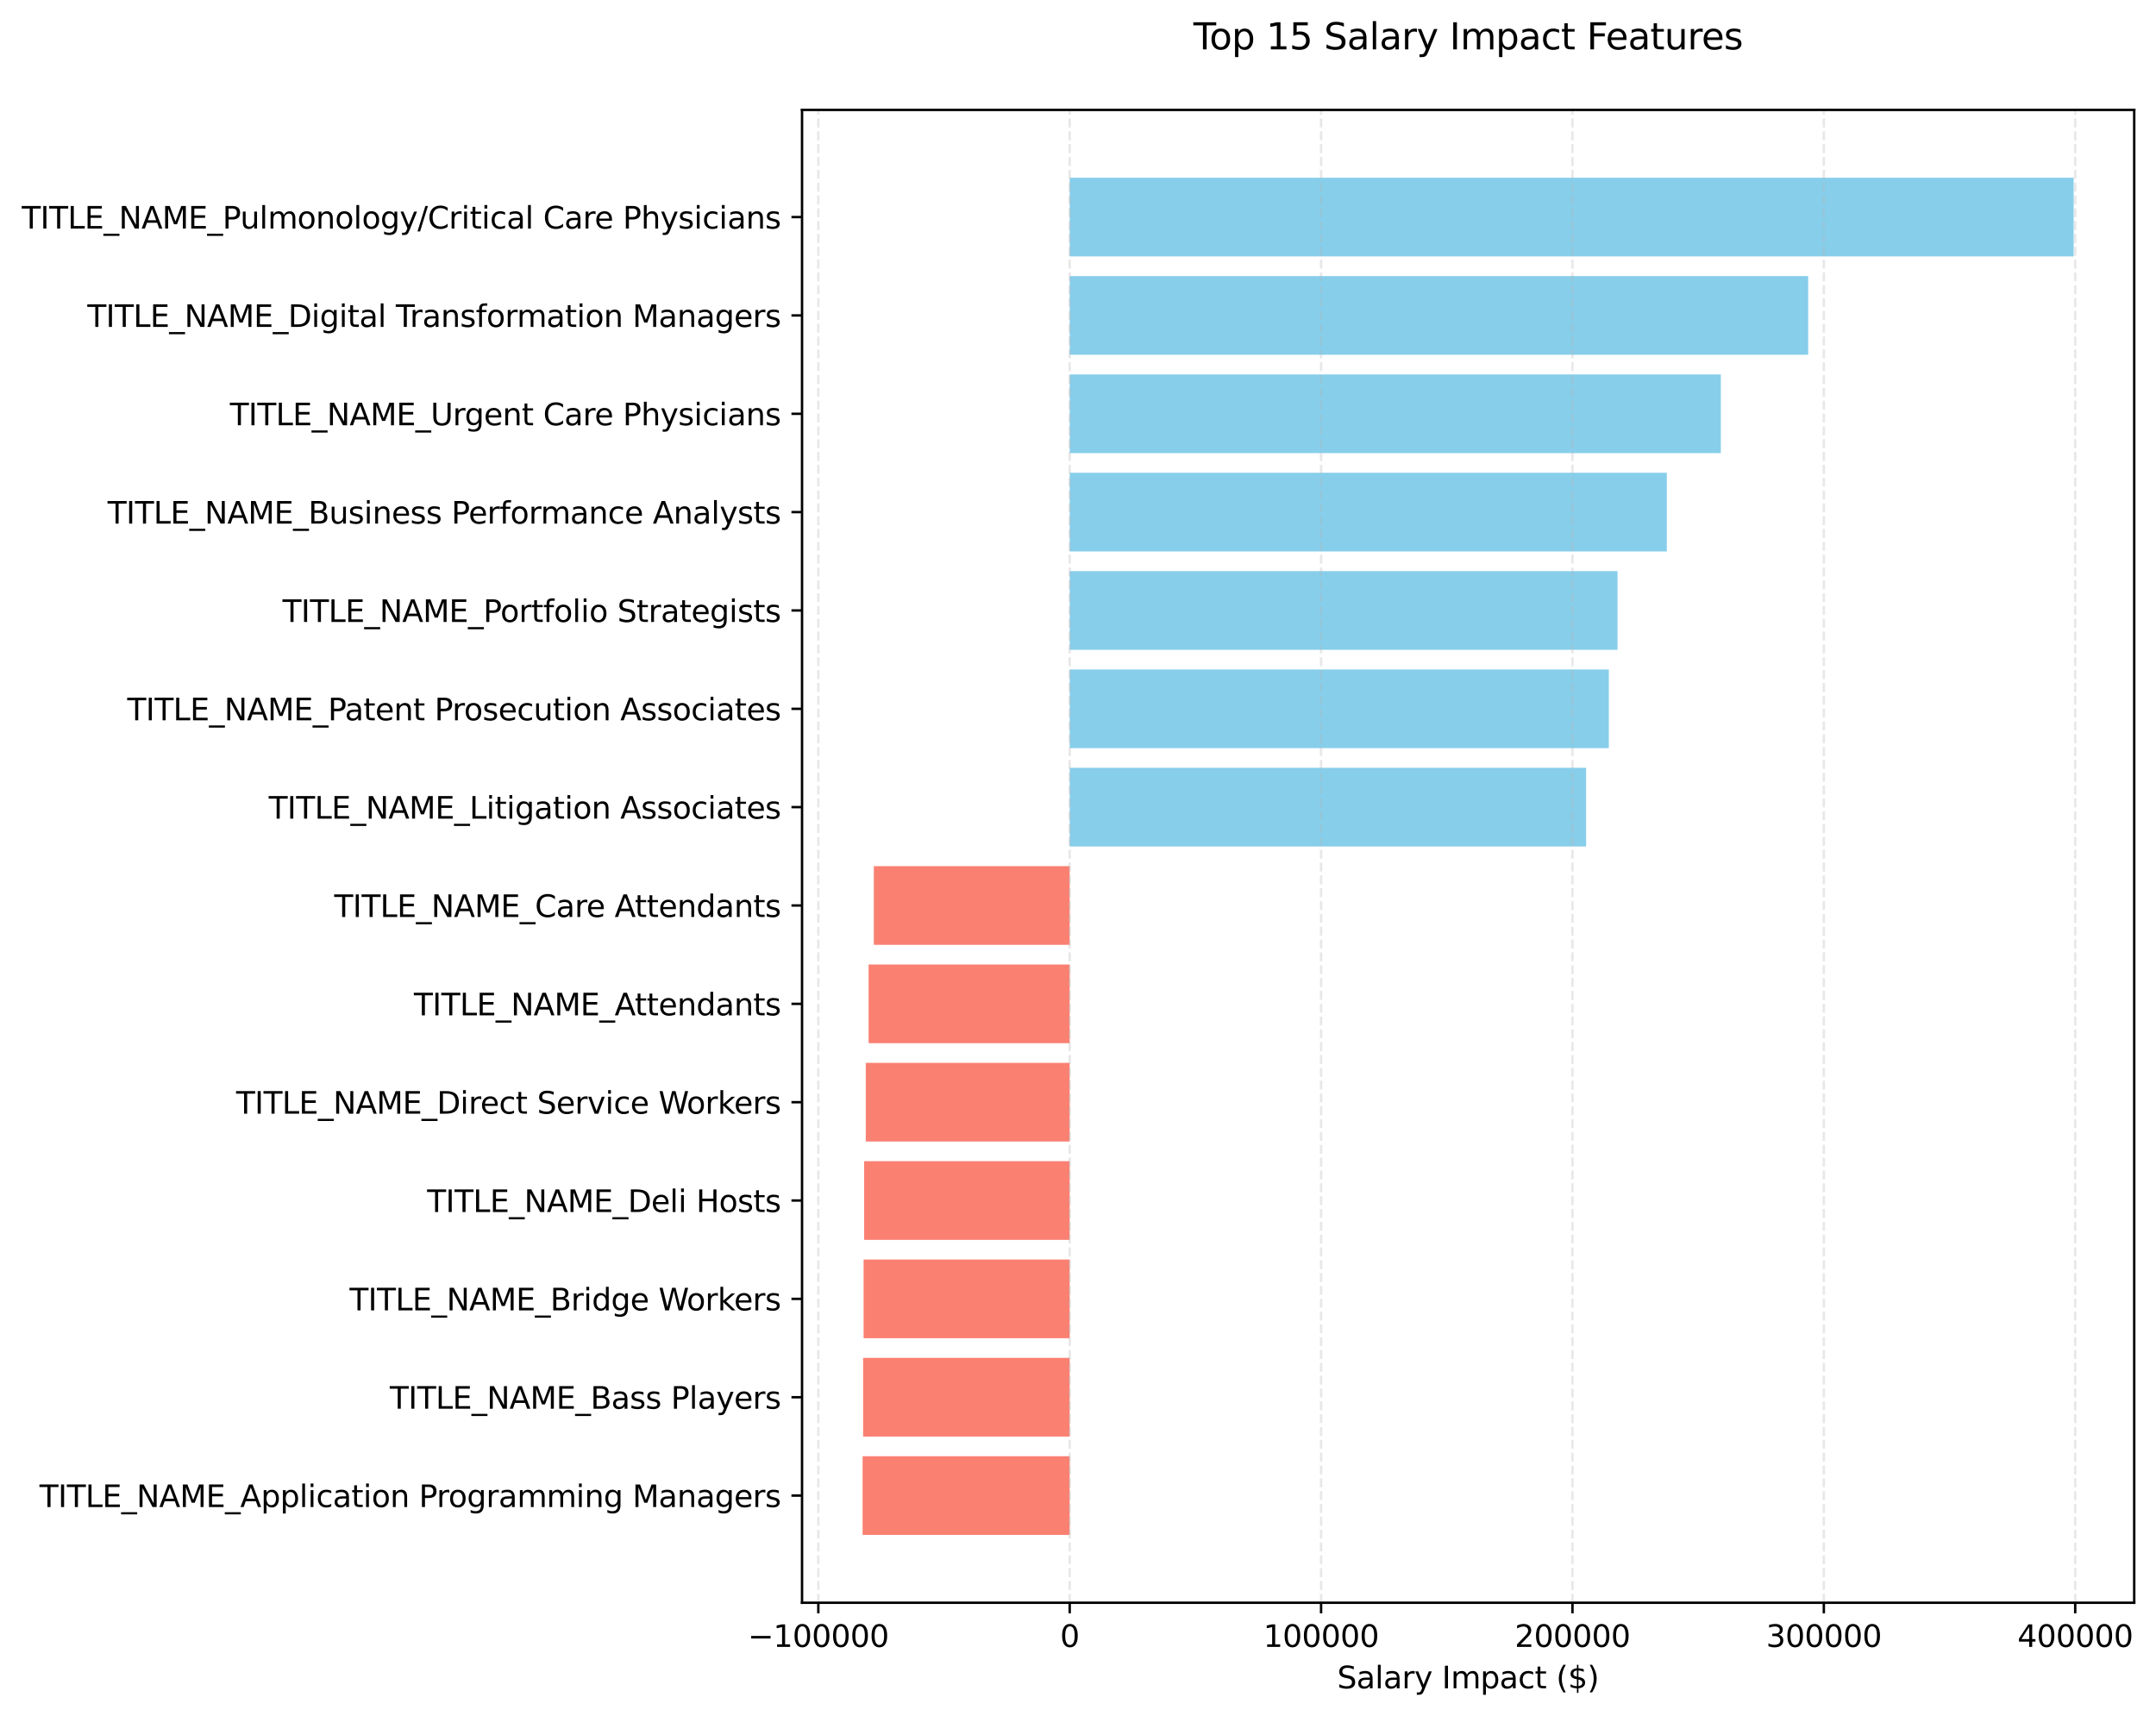 <?xml version="1.0" encoding="utf-8" standalone="no"?>
<!DOCTYPE svg PUBLIC "-//W3C//DTD SVG 1.1//EN"
  "http://www.w3.org/Graphics/SVG/1.1/DTD/svg11.dtd">
<svg xmlns:xlink="http://www.w3.org/1999/xlink" width="712.494pt" height="567.274pt" viewBox="0 0 712.494 567.274" xmlns="http://www.w3.org/2000/svg" version="1.1">
 <defs>
  <style type="text/css">*{stroke-linejoin: round; stroke-linecap: butt}</style>
 </defs>
 <g id="figure_1">
  <g id="patch_1">
   <path d="M 0 567.274 
L 712.494 567.274 
L 712.494 0 
L 0 0 
z
" style="fill: #ffffff"/>
  </g>
  <g id="axes_1">
   <g id="patch_2">
    <path d="M 265.05 529.718 
L 705.294 529.718 
L 705.294 36.318 
L 265.05 36.318 
z
" style="fill: #ffffff"/>
   </g>
   <g id="patch_3">
    <path d="M 353.505 507.291 
L 285.061 507.291 
L 285.061 481.288 
L 353.505 481.288 
z
" clip-path="url(#p9bf3844d6d)" style="fill: #fa8072"/>
   </g>
   <g id="patch_4">
    <path d="M 353.505 474.788 
L 285.237 474.788 
L 285.237 448.785 
L 353.505 448.785 
z
" clip-path="url(#p9bf3844d6d)" style="fill: #fa8072"/>
   </g>
   <g id="patch_5">
    <path d="M 353.505 442.284 
L 285.396 442.284 
L 285.396 416.282 
L 353.505 416.282 
z
" clip-path="url(#p9bf3844d6d)" style="fill: #fa8072"/>
   </g>
   <g id="patch_6">
    <path d="M 353.505 409.781 
L 285.577 409.781 
L 285.577 383.778 
L 353.505 383.778 
z
" clip-path="url(#p9bf3844d6d)" style="fill: #fa8072"/>
   </g>
   <g id="patch_7">
    <path d="M 353.505 377.278 
L 286.111 377.278 
L 286.111 351.275 
L 353.505 351.275 
z
" clip-path="url(#p9bf3844d6d)" style="fill: #fa8072"/>
   </g>
   <g id="patch_8">
    <path d="M 353.505 344.774 
L 287.049 344.774 
L 287.049 318.772 
L 353.505 318.772 
z
" clip-path="url(#p9bf3844d6d)" style="fill: #fa8072"/>
   </g>
   <g id="patch_9">
    <path d="M 353.505 312.271 
L 288.777 312.271 
L 288.777 286.268 
L 353.505 286.268 
z
" clip-path="url(#p9bf3844d6d)" style="fill: #fa8072"/>
   </g>
   <g id="patch_10">
    <path d="M 353.505 279.768 
L 524.161 279.768 
L 524.161 253.765 
L 353.505 253.765 
z
" clip-path="url(#p9bf3844d6d)" style="fill: #87ceeb"/>
   </g>
   <g id="patch_11">
    <path d="M 353.505 247.265 
L 531.665 247.265 
L 531.665 221.262 
L 353.505 221.262 
z
" clip-path="url(#p9bf3844d6d)" style="fill: #87ceeb"/>
   </g>
   <g id="patch_12">
    <path d="M 353.505 214.761 
L 534.545 214.761 
L 534.545 188.759 
L 353.505 188.759 
z
" clip-path="url(#p9bf3844d6d)" style="fill: #87ceeb"/>
   </g>
   <g id="patch_13">
    <path d="M 353.505 182.258 
L 550.839 182.258 
L 550.839 156.255 
L 353.505 156.255 
z
" clip-path="url(#p9bf3844d6d)" style="fill: #87ceeb"/>
   </g>
   <g id="patch_14">
    <path d="M 353.505 149.755 
L 568.68 149.755 
L 568.68 123.752 
L 353.505 123.752 
z
" clip-path="url(#p9bf3844d6d)" style="fill: #87ceeb"/>
   </g>
   <g id="patch_15">
    <path d="M 353.505 117.251 
L 597.553 117.251 
L 597.553 91.249 
L 353.505 91.249 
z
" clip-path="url(#p9bf3844d6d)" style="fill: #87ceeb"/>
   </g>
   <g id="patch_16">
    <path d="M 353.505 84.748 
L 685.283 84.748 
L 685.283 58.745 
L 353.505 58.745 
z
" clip-path="url(#p9bf3844d6d)" style="fill: #87ceeb"/>
   </g>
   <g id="matplotlib.axis_1">
    <g id="xtick_1">
     <g id="line2d_1">
      <path d="M 270.433 529.718 
L 270.433 36.318 
" clip-path="url(#p9bf3844d6d)" style="fill: none; stroke-dasharray: 2.96,1.28; stroke-dashoffset: 0; stroke: #b0b0b0; stroke-opacity: 0.3; stroke-width: 0.8"/>
     </g>
     <g id="line2d_2">
      <defs>
       <path id="m94add27ec6" d="M 0 0 
L 0 3.5 
" style="stroke: #000000; stroke-width: 0.8"/>
      </defs>
      <g>
       <use xlink:href="#m94add27ec6" x="270.433" y="529.718" style="stroke: #000000; stroke-width: 0.8"/>
      </g>
     </g>
     <g id="text_1">
      <!-- −100000 -->
      <g transform="translate(247.156 544.317)scale(0.1 -0.1)">
       <defs>
        <path id="DejaVuSans-2212" d="M 678 2272 
L 4684 2272 
L 4684 1741 
L 678 1741 
L 678 2272 
z
" transform="scale(0.016)"/>
        <path id="DejaVuSans-31" d="M 794 531 
L 1825 531 
L 1825 4091 
L 703 3866 
L 703 4441 
L 1819 4666 
L 2450 4666 
L 2450 531 
L 3481 531 
L 3481 0 
L 794 0 
L 794 531 
z
" transform="scale(0.016)"/>
        <path id="DejaVuSans-30" d="M 2034 4250 
Q 1547 4250 1301 3770 
Q 1056 3291 1056 2328 
Q 1056 1369 1301 889 
Q 1547 409 2034 409 
Q 2525 409 2770 889 
Q 3016 1369 3016 2328 
Q 3016 3291 2770 3770 
Q 2525 4250 2034 4250 
z
M 2034 4750 
Q 2819 4750 3233 4129 
Q 3647 3509 3647 2328 
Q 3647 1150 3233 529 
Q 2819 -91 2034 -91 
Q 1250 -91 836 529 
Q 422 1150 422 2328 
Q 422 3509 836 4129 
Q 1250 4750 2034 4750 
z
" transform="scale(0.016)"/>
       </defs>
       <use xlink:href="#DejaVuSans-2212"/>
       <use xlink:href="#DejaVuSans-31" x="83.789"/>
       <use xlink:href="#DejaVuSans-30" x="147.412"/>
       <use xlink:href="#DejaVuSans-30" x="211.035"/>
       <use xlink:href="#DejaVuSans-30" x="274.658"/>
       <use xlink:href="#DejaVuSans-30" x="338.281"/>
       <use xlink:href="#DejaVuSans-30" x="401.904"/>
      </g>
     </g>
    </g>
    <g id="xtick_2">
     <g id="line2d_3">
      <path d="M 353.505 529.718 
L 353.505 36.318 
" clip-path="url(#p9bf3844d6d)" style="fill: none; stroke-dasharray: 2.96,1.28; stroke-dashoffset: 0; stroke: #b0b0b0; stroke-opacity: 0.3; stroke-width: 0.8"/>
     </g>
     <g id="line2d_4">
      <g>
       <use xlink:href="#m94add27ec6" x="353.505" y="529.718" style="stroke: #000000; stroke-width: 0.8"/>
      </g>
     </g>
     <g id="text_2">
      <!-- 0 -->
      <g transform="translate(350.324 544.317)scale(0.1 -0.1)">
       <use xlink:href="#DejaVuSans-30"/>
      </g>
     </g>
    </g>
    <g id="xtick_3">
     <g id="line2d_5">
      <path d="M 436.578 529.718 
L 436.578 36.318 
" clip-path="url(#p9bf3844d6d)" style="fill: none; stroke-dasharray: 2.96,1.28; stroke-dashoffset: 0; stroke: #b0b0b0; stroke-opacity: 0.3; stroke-width: 0.8"/>
     </g>
     <g id="line2d_6">
      <g>
       <use xlink:href="#m94add27ec6" x="436.578" y="529.718" style="stroke: #000000; stroke-width: 0.8"/>
      </g>
     </g>
     <g id="text_3">
      <!-- 100000 -->
      <g transform="translate(417.49 544.317)scale(0.1 -0.1)">
       <use xlink:href="#DejaVuSans-31"/>
       <use xlink:href="#DejaVuSans-30" x="63.623"/>
       <use xlink:href="#DejaVuSans-30" x="127.246"/>
       <use xlink:href="#DejaVuSans-30" x="190.869"/>
       <use xlink:href="#DejaVuSans-30" x="254.492"/>
       <use xlink:href="#DejaVuSans-30" x="318.115"/>
      </g>
     </g>
    </g>
    <g id="xtick_4">
     <g id="line2d_7">
      <path d="M 519.65 529.718 
L 519.65 36.318 
" clip-path="url(#p9bf3844d6d)" style="fill: none; stroke-dasharray: 2.96,1.28; stroke-dashoffset: 0; stroke: #b0b0b0; stroke-opacity: 0.3; stroke-width: 0.8"/>
     </g>
     <g id="line2d_8">
      <g>
       <use xlink:href="#m94add27ec6" x="519.65" y="529.718" style="stroke: #000000; stroke-width: 0.8"/>
      </g>
     </g>
     <g id="text_4">
      <!-- 200000 -->
      <g transform="translate(500.563 544.317)scale(0.1 -0.1)">
       <defs>
        <path id="DejaVuSans-32" d="M 1228 531 
L 3431 531 
L 3431 0 
L 469 0 
L 469 531 
Q 828 903 1448 1529 
Q 2069 2156 2228 2338 
Q 2531 2678 2651 2914 
Q 2772 3150 2772 3378 
Q 2772 3750 2511 3984 
Q 2250 4219 1831 4219 
Q 1534 4219 1204 4116 
Q 875 4013 500 3803 
L 500 4441 
Q 881 4594 1212 4672 
Q 1544 4750 1819 4750 
Q 2544 4750 2975 4387 
Q 3406 4025 3406 3419 
Q 3406 3131 3298 2873 
Q 3191 2616 2906 2266 
Q 2828 2175 2409 1742 
Q 1991 1309 1228 531 
z
" transform="scale(0.016)"/>
       </defs>
       <use xlink:href="#DejaVuSans-32"/>
       <use xlink:href="#DejaVuSans-30" x="63.623"/>
       <use xlink:href="#DejaVuSans-30" x="127.246"/>
       <use xlink:href="#DejaVuSans-30" x="190.869"/>
       <use xlink:href="#DejaVuSans-30" x="254.492"/>
       <use xlink:href="#DejaVuSans-30" x="318.115"/>
      </g>
     </g>
    </g>
    <g id="xtick_5">
     <g id="line2d_9">
      <path d="M 602.722 529.718 
L 602.722 36.318 
" clip-path="url(#p9bf3844d6d)" style="fill: none; stroke-dasharray: 2.96,1.28; stroke-dashoffset: 0; stroke: #b0b0b0; stroke-opacity: 0.3; stroke-width: 0.8"/>
     </g>
     <g id="line2d_10">
      <g>
       <use xlink:href="#m94add27ec6" x="602.722" y="529.718" style="stroke: #000000; stroke-width: 0.8"/>
      </g>
     </g>
     <g id="text_5">
      <!-- 300000 -->
      <g transform="translate(583.635 544.317)scale(0.1 -0.1)">
       <defs>
        <path id="DejaVuSans-33" d="M 2597 2516 
Q 3050 2419 3304 2112 
Q 3559 1806 3559 1356 
Q 3559 666 3084 287 
Q 2609 -91 1734 -91 
Q 1441 -91 1130 -33 
Q 819 25 488 141 
L 488 750 
Q 750 597 1062 519 
Q 1375 441 1716 441 
Q 2309 441 2620 675 
Q 2931 909 2931 1356 
Q 2931 1769 2642 2001 
Q 2353 2234 1838 2234 
L 1294 2234 
L 1294 2753 
L 1863 2753 
Q 2328 2753 2575 2939 
Q 2822 3125 2822 3475 
Q 2822 3834 2567 4026 
Q 2313 4219 1838 4219 
Q 1578 4219 1281 4162 
Q 984 4106 628 3988 
L 628 4550 
Q 988 4650 1302 4700 
Q 1616 4750 1894 4750 
Q 2613 4750 3031 4423 
Q 3450 4097 3450 3541 
Q 3450 3153 3228 2886 
Q 3006 2619 2597 2516 
z
" transform="scale(0.016)"/>
       </defs>
       <use xlink:href="#DejaVuSans-33"/>
       <use xlink:href="#DejaVuSans-30" x="63.623"/>
       <use xlink:href="#DejaVuSans-30" x="127.246"/>
       <use xlink:href="#DejaVuSans-30" x="190.869"/>
       <use xlink:href="#DejaVuSans-30" x="254.492"/>
       <use xlink:href="#DejaVuSans-30" x="318.115"/>
      </g>
     </g>
    </g>
    <g id="xtick_6">
     <g id="line2d_11">
      <path d="M 685.795 529.718 
L 685.795 36.318 
" clip-path="url(#p9bf3844d6d)" style="fill: none; stroke-dasharray: 2.96,1.28; stroke-dashoffset: 0; stroke: #b0b0b0; stroke-opacity: 0.3; stroke-width: 0.8"/>
     </g>
     <g id="line2d_12">
      <g>
       <use xlink:href="#m94add27ec6" x="685.795" y="529.718" style="stroke: #000000; stroke-width: 0.8"/>
      </g>
     </g>
     <g id="text_6">
      <!-- 400000 -->
      <g transform="translate(666.707 544.317)scale(0.1 -0.1)">
       <defs>
        <path id="DejaVuSans-34" d="M 2419 4116 
L 825 1625 
L 2419 1625 
L 2419 4116 
z
M 2253 4666 
L 3047 4666 
L 3047 1625 
L 3713 1625 
L 3713 1100 
L 3047 1100 
L 3047 0 
L 2419 0 
L 2419 1100 
L 313 1100 
L 313 1709 
L 2253 4666 
z
" transform="scale(0.016)"/>
       </defs>
       <use xlink:href="#DejaVuSans-34"/>
       <use xlink:href="#DejaVuSans-30" x="63.623"/>
       <use xlink:href="#DejaVuSans-30" x="127.246"/>
       <use xlink:href="#DejaVuSans-30" x="190.869"/>
       <use xlink:href="#DejaVuSans-30" x="254.492"/>
       <use xlink:href="#DejaVuSans-30" x="318.115"/>
      </g>
     </g>
    </g>
    <g id="text_7">
     <!-- Salary Impact ($) -->
     <g transform="translate(441.912 557.995)scale(0.1 -0.1)">
      <defs>
       <path id="DejaVuSans-53" d="M 3425 4513 
L 3425 3897 
Q 3066 4069 2747 4153 
Q 2428 4238 2131 4238 
Q 1616 4238 1336 4038 
Q 1056 3838 1056 3469 
Q 1056 3159 1242 3001 
Q 1428 2844 1947 2747 
L 2328 2669 
Q 3034 2534 3370 2195 
Q 3706 1856 3706 1288 
Q 3706 609 3251 259 
Q 2797 -91 1919 -91 
Q 1588 -91 1214 -16 
Q 841 59 441 206 
L 441 856 
Q 825 641 1194 531 
Q 1563 422 1919 422 
Q 2459 422 2753 634 
Q 3047 847 3047 1241 
Q 3047 1584 2836 1778 
Q 2625 1972 2144 2069 
L 1759 2144 
Q 1053 2284 737 2584 
Q 422 2884 422 3419 
Q 422 4038 858 4394 
Q 1294 4750 2059 4750 
Q 2388 4750 2728 4690 
Q 3069 4631 3425 4513 
z
" transform="scale(0.016)"/>
       <path id="DejaVuSans-61" d="M 2194 1759 
Q 1497 1759 1228 1600 
Q 959 1441 959 1056 
Q 959 750 1161 570 
Q 1363 391 1709 391 
Q 2188 391 2477 730 
Q 2766 1069 2766 1631 
L 2766 1759 
L 2194 1759 
z
M 3341 1997 
L 3341 0 
L 2766 0 
L 2766 531 
Q 2569 213 2275 61 
Q 1981 -91 1556 -91 
Q 1019 -91 701 211 
Q 384 513 384 1019 
Q 384 1609 779 1909 
Q 1175 2209 1959 2209 
L 2766 2209 
L 2766 2266 
Q 2766 2663 2505 2880 
Q 2244 3097 1772 3097 
Q 1472 3097 1187 3025 
Q 903 2953 641 2809 
L 641 3341 
Q 956 3463 1253 3523 
Q 1550 3584 1831 3584 
Q 2591 3584 2966 3190 
Q 3341 2797 3341 1997 
z
" transform="scale(0.016)"/>
       <path id="DejaVuSans-6c" d="M 603 4863 
L 1178 4863 
L 1178 0 
L 603 0 
L 603 4863 
z
" transform="scale(0.016)"/>
       <path id="DejaVuSans-72" d="M 2631 2963 
Q 2534 3019 2420 3045 
Q 2306 3072 2169 3072 
Q 1681 3072 1420 2755 
Q 1159 2438 1159 1844 
L 1159 0 
L 581 0 
L 581 3500 
L 1159 3500 
L 1159 2956 
Q 1341 3275 1631 3429 
Q 1922 3584 2338 3584 
Q 2397 3584 2469 3576 
Q 2541 3569 2628 3553 
L 2631 2963 
z
" transform="scale(0.016)"/>
       <path id="DejaVuSans-79" d="M 2059 -325 
Q 1816 -950 1584 -1140 
Q 1353 -1331 966 -1331 
L 506 -1331 
L 506 -850 
L 844 -850 
Q 1081 -850 1212 -737 
Q 1344 -625 1503 -206 
L 1606 56 
L 191 3500 
L 800 3500 
L 1894 763 
L 2988 3500 
L 3597 3500 
L 2059 -325 
z
" transform="scale(0.016)"/>
       <path id="DejaVuSans-20" transform="scale(0.016)"/>
       <path id="DejaVuSans-49" d="M 628 4666 
L 1259 4666 
L 1259 0 
L 628 0 
L 628 4666 
z
" transform="scale(0.016)"/>
       <path id="DejaVuSans-6d" d="M 3328 2828 
Q 3544 3216 3844 3400 
Q 4144 3584 4550 3584 
Q 5097 3584 5394 3201 
Q 5691 2819 5691 2113 
L 5691 0 
L 5113 0 
L 5113 2094 
Q 5113 2597 4934 2840 
Q 4756 3084 4391 3084 
Q 3944 3084 3684 2787 
Q 3425 2491 3425 1978 
L 3425 0 
L 2847 0 
L 2847 2094 
Q 2847 2600 2669 2842 
Q 2491 3084 2119 3084 
Q 1678 3084 1418 2786 
Q 1159 2488 1159 1978 
L 1159 0 
L 581 0 
L 581 3500 
L 1159 3500 
L 1159 2956 
Q 1356 3278 1631 3431 
Q 1906 3584 2284 3584 
Q 2666 3584 2933 3390 
Q 3200 3197 3328 2828 
z
" transform="scale(0.016)"/>
       <path id="DejaVuSans-70" d="M 1159 525 
L 1159 -1331 
L 581 -1331 
L 581 3500 
L 1159 3500 
L 1159 2969 
Q 1341 3281 1617 3432 
Q 1894 3584 2278 3584 
Q 2916 3584 3314 3078 
Q 3713 2572 3713 1747 
Q 3713 922 3314 415 
Q 2916 -91 2278 -91 
Q 1894 -91 1617 61 
Q 1341 213 1159 525 
z
M 3116 1747 
Q 3116 2381 2855 2742 
Q 2594 3103 2138 3103 
Q 1681 3103 1420 2742 
Q 1159 2381 1159 1747 
Q 1159 1113 1420 752 
Q 1681 391 2138 391 
Q 2594 391 2855 752 
Q 3116 1113 3116 1747 
z
" transform="scale(0.016)"/>
       <path id="DejaVuSans-63" d="M 3122 3366 
L 3122 2828 
Q 2878 2963 2633 3030 
Q 2388 3097 2138 3097 
Q 1578 3097 1268 2742 
Q 959 2388 959 1747 
Q 959 1106 1268 751 
Q 1578 397 2138 397 
Q 2388 397 2633 464 
Q 2878 531 3122 666 
L 3122 134 
Q 2881 22 2623 -34 
Q 2366 -91 2075 -91 
Q 1284 -91 818 406 
Q 353 903 353 1747 
Q 353 2603 823 3093 
Q 1294 3584 2113 3584 
Q 2378 3584 2631 3529 
Q 2884 3475 3122 3366 
z
" transform="scale(0.016)"/>
       <path id="DejaVuSans-74" d="M 1172 4494 
L 1172 3500 
L 2356 3500 
L 2356 3053 
L 1172 3053 
L 1172 1153 
Q 1172 725 1289 603 
Q 1406 481 1766 481 
L 2356 481 
L 2356 0 
L 1766 0 
Q 1100 0 847 248 
Q 594 497 594 1153 
L 594 3053 
L 172 3053 
L 172 3500 
L 594 3500 
L 594 4494 
L 1172 4494 
z
" transform="scale(0.016)"/>
       <path id="DejaVuSans-28" d="M 1984 4856 
Q 1566 4138 1362 3434 
Q 1159 2731 1159 2009 
Q 1159 1288 1364 580 
Q 1569 -128 1984 -844 
L 1484 -844 
Q 1016 -109 783 600 
Q 550 1309 550 2009 
Q 550 2706 781 3412 
Q 1013 4119 1484 4856 
L 1984 4856 
z
" transform="scale(0.016)"/>
       <path id="DejaVuSans-24" d="M 2163 -941 
L 1850 -941 
L 1847 0 
Q 1519 6 1191 76 
Q 863 147 531 288 
L 531 850 
Q 850 650 1176 548 
Q 1503 447 1850 444 
L 1850 1869 
Q 1159 1981 845 2250 
Q 531 2519 531 2988 
Q 531 3497 872 3790 
Q 1213 4084 1850 4128 
L 1850 4863 
L 2163 4863 
L 2163 4138 
Q 2453 4125 2725 4076 
Q 2997 4028 3256 3944 
L 3256 3397 
Q 2997 3528 2723 3600 
Q 2450 3672 2163 3684 
L 2163 2350 
Q 2872 2241 3206 1959 
Q 3541 1678 3541 1191 
Q 3541 663 3186 358 
Q 2831 53 2163 6 
L 2163 -941 
z
M 1850 2406 
L 1850 3688 
Q 1488 3647 1297 3481 
Q 1106 3316 1106 3041 
Q 1106 2772 1282 2622 
Q 1459 2472 1850 2406 
z
M 2163 1806 
L 2163 453 
Q 2559 506 2761 678 
Q 2963 850 2963 1131 
Q 2963 1406 2770 1568 
Q 2578 1731 2163 1806 
z
" transform="scale(0.016)"/>
       <path id="DejaVuSans-29" d="M 513 4856 
L 1013 4856 
Q 1481 4119 1714 3412 
Q 1947 2706 1947 2009 
Q 1947 1309 1714 600 
Q 1481 -109 1013 -844 
L 513 -844 
Q 928 -128 1133 580 
Q 1338 1288 1338 2009 
Q 1338 2731 1133 3434 
Q 928 4138 513 4856 
z
" transform="scale(0.016)"/>
      </defs>
      <use xlink:href="#DejaVuSans-53"/>
      <use xlink:href="#DejaVuSans-61" x="63.477"/>
      <use xlink:href="#DejaVuSans-6c" x="124.756"/>
      <use xlink:href="#DejaVuSans-61" x="152.539"/>
      <use xlink:href="#DejaVuSans-72" x="213.818"/>
      <use xlink:href="#DejaVuSans-79" x="254.932"/>
      <use xlink:href="#DejaVuSans-20" x="314.111"/>
      <use xlink:href="#DejaVuSans-49" x="345.898"/>
      <use xlink:href="#DejaVuSans-6d" x="375.391"/>
      <use xlink:href="#DejaVuSans-70" x="472.803"/>
      <use xlink:href="#DejaVuSans-61" x="536.279"/>
      <use xlink:href="#DejaVuSans-63" x="597.559"/>
      <use xlink:href="#DejaVuSans-74" x="652.539"/>
      <use xlink:href="#DejaVuSans-20" x="691.748"/>
      <use xlink:href="#DejaVuSans-28" x="723.535"/>
      <use xlink:href="#DejaVuSans-24" x="762.549"/>
      <use xlink:href="#DejaVuSans-29" x="826.172"/>
     </g>
    </g>
   </g>
   <g id="matplotlib.axis_2">
    <g id="ytick_1">
     <g id="line2d_13">
      <defs>
       <path id="mbbe0d8fe66" d="M 0 0 
L -3.5 0 
" style="stroke: #000000; stroke-width: 0.8"/>
      </defs>
      <g>
       <use xlink:href="#mbbe0d8fe66" x="265.05" y="494.29" style="stroke: #000000; stroke-width: 0.8"/>
      </g>
     </g>
     <g id="text_8">
      <!-- TITLE_NAME_Application Programming Managers -->
      <g transform="translate(13.058 498.089)scale(0.1 -0.1)">
       <defs>
        <path id="DejaVuSans-54" d="M -19 4666 
L 3928 4666 
L 3928 4134 
L 2272 4134 
L 2272 0 
L 1638 0 
L 1638 4134 
L -19 4134 
L -19 4666 
z
" transform="scale(0.016)"/>
        <path id="DejaVuSans-4c" d="M 628 4666 
L 1259 4666 
L 1259 531 
L 3531 531 
L 3531 0 
L 628 0 
L 628 4666 
z
" transform="scale(0.016)"/>
        <path id="DejaVuSans-45" d="M 628 4666 
L 3578 4666 
L 3578 4134 
L 1259 4134 
L 1259 2753 
L 3481 2753 
L 3481 2222 
L 1259 2222 
L 1259 531 
L 3634 531 
L 3634 0 
L 628 0 
L 628 4666 
z
" transform="scale(0.016)"/>
        <path id="DejaVuSans-5f" d="M 3263 -1063 
L 3263 -1509 
L -63 -1509 
L -63 -1063 
L 3263 -1063 
z
" transform="scale(0.016)"/>
        <path id="DejaVuSans-4e" d="M 628 4666 
L 1478 4666 
L 3547 763 
L 3547 4666 
L 4159 4666 
L 4159 0 
L 3309 0 
L 1241 3903 
L 1241 0 
L 628 0 
L 628 4666 
z
" transform="scale(0.016)"/>
        <path id="DejaVuSans-41" d="M 2188 4044 
L 1331 1722 
L 3047 1722 
L 2188 4044 
z
M 1831 4666 
L 2547 4666 
L 4325 0 
L 3669 0 
L 3244 1197 
L 1141 1197 
L 716 0 
L 50 0 
L 1831 4666 
z
" transform="scale(0.016)"/>
        <path id="DejaVuSans-4d" d="M 628 4666 
L 1569 4666 
L 2759 1491 
L 3956 4666 
L 4897 4666 
L 4897 0 
L 4281 0 
L 4281 4097 
L 3078 897 
L 2444 897 
L 1241 4097 
L 1241 0 
L 628 0 
L 628 4666 
z
" transform="scale(0.016)"/>
        <path id="DejaVuSans-69" d="M 603 3500 
L 1178 3500 
L 1178 0 
L 603 0 
L 603 3500 
z
M 603 4863 
L 1178 4863 
L 1178 4134 
L 603 4134 
L 603 4863 
z
" transform="scale(0.016)"/>
        <path id="DejaVuSans-6f" d="M 1959 3097 
Q 1497 3097 1228 2736 
Q 959 2375 959 1747 
Q 959 1119 1226 758 
Q 1494 397 1959 397 
Q 2419 397 2687 759 
Q 2956 1122 2956 1747 
Q 2956 2369 2687 2733 
Q 2419 3097 1959 3097 
z
M 1959 3584 
Q 2709 3584 3137 3096 
Q 3566 2609 3566 1747 
Q 3566 888 3137 398 
Q 2709 -91 1959 -91 
Q 1206 -91 779 398 
Q 353 888 353 1747 
Q 353 2609 779 3096 
Q 1206 3584 1959 3584 
z
" transform="scale(0.016)"/>
        <path id="DejaVuSans-6e" d="M 3513 2113 
L 3513 0 
L 2938 0 
L 2938 2094 
Q 2938 2591 2744 2837 
Q 2550 3084 2163 3084 
Q 1697 3084 1428 2787 
Q 1159 2491 1159 1978 
L 1159 0 
L 581 0 
L 581 3500 
L 1159 3500 
L 1159 2956 
Q 1366 3272 1645 3428 
Q 1925 3584 2291 3584 
Q 2894 3584 3203 3211 
Q 3513 2838 3513 2113 
z
" transform="scale(0.016)"/>
        <path id="DejaVuSans-50" d="M 1259 4147 
L 1259 2394 
L 2053 2394 
Q 2494 2394 2734 2622 
Q 2975 2850 2975 3272 
Q 2975 3691 2734 3919 
Q 2494 4147 2053 4147 
L 1259 4147 
z
M 628 4666 
L 2053 4666 
Q 2838 4666 3239 4311 
Q 3641 3956 3641 3272 
Q 3641 2581 3239 2228 
Q 2838 1875 2053 1875 
L 1259 1875 
L 1259 0 
L 628 0 
L 628 4666 
z
" transform="scale(0.016)"/>
        <path id="DejaVuSans-67" d="M 2906 1791 
Q 2906 2416 2648 2759 
Q 2391 3103 1925 3103 
Q 1463 3103 1205 2759 
Q 947 2416 947 1791 
Q 947 1169 1205 825 
Q 1463 481 1925 481 
Q 2391 481 2648 825 
Q 2906 1169 2906 1791 
z
M 3481 434 
Q 3481 -459 3084 -895 
Q 2688 -1331 1869 -1331 
Q 1566 -1331 1297 -1286 
Q 1028 -1241 775 -1147 
L 775 -588 
Q 1028 -725 1275 -790 
Q 1522 -856 1778 -856 
Q 2344 -856 2625 -561 
Q 2906 -266 2906 331 
L 2906 616 
Q 2728 306 2450 153 
Q 2172 0 1784 0 
Q 1141 0 747 490 
Q 353 981 353 1791 
Q 353 2603 747 3093 
Q 1141 3584 1784 3584 
Q 2172 3584 2450 3431 
Q 2728 3278 2906 2969 
L 2906 3500 
L 3481 3500 
L 3481 434 
z
" transform="scale(0.016)"/>
        <path id="DejaVuSans-65" d="M 3597 1894 
L 3597 1613 
L 953 1613 
Q 991 1019 1311 708 
Q 1631 397 2203 397 
Q 2534 397 2845 478 
Q 3156 559 3463 722 
L 3463 178 
Q 3153 47 2828 -22 
Q 2503 -91 2169 -91 
Q 1331 -91 842 396 
Q 353 884 353 1716 
Q 353 2575 817 3079 
Q 1281 3584 2069 3584 
Q 2775 3584 3186 3129 
Q 3597 2675 3597 1894 
z
M 3022 2063 
Q 3016 2534 2758 2815 
Q 2500 3097 2075 3097 
Q 1594 3097 1305 2825 
Q 1016 2553 972 2059 
L 3022 2063 
z
" transform="scale(0.016)"/>
        <path id="DejaVuSans-73" d="M 2834 3397 
L 2834 2853 
Q 2591 2978 2328 3040 
Q 2066 3103 1784 3103 
Q 1356 3103 1142 2972 
Q 928 2841 928 2578 
Q 928 2378 1081 2264 
Q 1234 2150 1697 2047 
L 1894 2003 
Q 2506 1872 2764 1633 
Q 3022 1394 3022 966 
Q 3022 478 2636 193 
Q 2250 -91 1575 -91 
Q 1294 -91 989 -36 
Q 684 19 347 128 
L 347 722 
Q 666 556 975 473 
Q 1284 391 1588 391 
Q 1994 391 2212 530 
Q 2431 669 2431 922 
Q 2431 1156 2273 1281 
Q 2116 1406 1581 1522 
L 1381 1569 
Q 847 1681 609 1914 
Q 372 2147 372 2553 
Q 372 3047 722 3315 
Q 1072 3584 1716 3584 
Q 2034 3584 2315 3537 
Q 2597 3491 2834 3397 
z
" transform="scale(0.016)"/>
       </defs>
       <use xlink:href="#DejaVuSans-54"/>
       <use xlink:href="#DejaVuSans-49" x="61.084"/>
       <use xlink:href="#DejaVuSans-54" x="90.576"/>
       <use xlink:href="#DejaVuSans-4c" x="151.66"/>
       <use xlink:href="#DejaVuSans-45" x="207.373"/>
       <use xlink:href="#DejaVuSans-5f" x="270.557"/>
       <use xlink:href="#DejaVuSans-4e" x="320.557"/>
       <use xlink:href="#DejaVuSans-41" x="395.361"/>
       <use xlink:href="#DejaVuSans-4d" x="463.77"/>
       <use xlink:href="#DejaVuSans-45" x="550.049"/>
       <use xlink:href="#DejaVuSans-5f" x="613.232"/>
       <use xlink:href="#DejaVuSans-41" x="663.232"/>
       <use xlink:href="#DejaVuSans-70" x="731.641"/>
       <use xlink:href="#DejaVuSans-70" x="795.117"/>
       <use xlink:href="#DejaVuSans-6c" x="858.594"/>
       <use xlink:href="#DejaVuSans-69" x="886.377"/>
       <use xlink:href="#DejaVuSans-63" x="914.16"/>
       <use xlink:href="#DejaVuSans-61" x="969.141"/>
       <use xlink:href="#DejaVuSans-74" x="1030.42"/>
       <use xlink:href="#DejaVuSans-69" x="1069.629"/>
       <use xlink:href="#DejaVuSans-6f" x="1097.412"/>
       <use xlink:href="#DejaVuSans-6e" x="1158.594"/>
       <use xlink:href="#DejaVuSans-20" x="1221.973"/>
       <use xlink:href="#DejaVuSans-50" x="1253.76"/>
       <use xlink:href="#DejaVuSans-72" x="1312.312"/>
       <use xlink:href="#DejaVuSans-6f" x="1351.176"/>
       <use xlink:href="#DejaVuSans-67" x="1412.357"/>
       <use xlink:href="#DejaVuSans-72" x="1475.834"/>
       <use xlink:href="#DejaVuSans-61" x="1516.947"/>
       <use xlink:href="#DejaVuSans-6d" x="1578.227"/>
       <use xlink:href="#DejaVuSans-6d" x="1675.639"/>
       <use xlink:href="#DejaVuSans-69" x="1773.051"/>
       <use xlink:href="#DejaVuSans-6e" x="1800.834"/>
       <use xlink:href="#DejaVuSans-67" x="1864.213"/>
       <use xlink:href="#DejaVuSans-20" x="1927.689"/>
       <use xlink:href="#DejaVuSans-4d" x="1959.477"/>
       <use xlink:href="#DejaVuSans-61" x="2045.756"/>
       <use xlink:href="#DejaVuSans-6e" x="2107.035"/>
       <use xlink:href="#DejaVuSans-61" x="2170.414"/>
       <use xlink:href="#DejaVuSans-67" x="2231.693"/>
       <use xlink:href="#DejaVuSans-65" x="2295.17"/>
       <use xlink:href="#DejaVuSans-72" x="2356.693"/>
       <use xlink:href="#DejaVuSans-73" x="2397.807"/>
      </g>
     </g>
    </g>
    <g id="ytick_2">
     <g id="line2d_14">
      <g>
       <use xlink:href="#mbbe0d8fe66" x="265.05" y="461.786" style="stroke: #000000; stroke-width: 0.8"/>
      </g>
     </g>
     <g id="text_9">
      <!-- TITLE_NAME_Bass Players -->
      <g transform="translate(128.811 465.585)scale(0.1 -0.1)">
       <defs>
        <path id="DejaVuSans-42" d="M 1259 2228 
L 1259 519 
L 2272 519 
Q 2781 519 3026 730 
Q 3272 941 3272 1375 
Q 3272 1813 3026 2020 
Q 2781 2228 2272 2228 
L 1259 2228 
z
M 1259 4147 
L 1259 2741 
L 2194 2741 
Q 2656 2741 2882 2914 
Q 3109 3088 3109 3444 
Q 3109 3797 2882 3972 
Q 2656 4147 2194 4147 
L 1259 4147 
z
M 628 4666 
L 2241 4666 
Q 2963 4666 3353 4366 
Q 3744 4066 3744 3513 
Q 3744 3084 3544 2831 
Q 3344 2578 2956 2516 
Q 3422 2416 3680 2098 
Q 3938 1781 3938 1306 
Q 3938 681 3513 340 
Q 3088 0 2303 0 
L 628 0 
L 628 4666 
z
" transform="scale(0.016)"/>
       </defs>
       <use xlink:href="#DejaVuSans-54"/>
       <use xlink:href="#DejaVuSans-49" x="61.084"/>
       <use xlink:href="#DejaVuSans-54" x="90.576"/>
       <use xlink:href="#DejaVuSans-4c" x="151.66"/>
       <use xlink:href="#DejaVuSans-45" x="207.373"/>
       <use xlink:href="#DejaVuSans-5f" x="270.557"/>
       <use xlink:href="#DejaVuSans-4e" x="320.557"/>
       <use xlink:href="#DejaVuSans-41" x="395.361"/>
       <use xlink:href="#DejaVuSans-4d" x="463.77"/>
       <use xlink:href="#DejaVuSans-45" x="550.049"/>
       <use xlink:href="#DejaVuSans-5f" x="613.232"/>
       <use xlink:href="#DejaVuSans-42" x="663.232"/>
       <use xlink:href="#DejaVuSans-61" x="731.836"/>
       <use xlink:href="#DejaVuSans-73" x="793.115"/>
       <use xlink:href="#DejaVuSans-73" x="845.215"/>
       <use xlink:href="#DejaVuSans-20" x="897.314"/>
       <use xlink:href="#DejaVuSans-50" x="929.102"/>
       <use xlink:href="#DejaVuSans-6c" x="989.404"/>
       <use xlink:href="#DejaVuSans-61" x="1017.188"/>
       <use xlink:href="#DejaVuSans-79" x="1078.467"/>
       <use xlink:href="#DejaVuSans-65" x="1137.646"/>
       <use xlink:href="#DejaVuSans-72" x="1199.17"/>
       <use xlink:href="#DejaVuSans-73" x="1240.283"/>
      </g>
     </g>
    </g>
    <g id="ytick_3">
     <g id="line2d_15">
      <g>
       <use xlink:href="#mbbe0d8fe66" x="265.05" y="429.283" style="stroke: #000000; stroke-width: 0.8"/>
      </g>
     </g>
     <g id="text_10">
      <!-- TITLE_NAME_Bridge Workers -->
      <g transform="translate(115.516 433.082)scale(0.1 -0.1)">
       <defs>
        <path id="DejaVuSans-64" d="M 2906 2969 
L 2906 4863 
L 3481 4863 
L 3481 0 
L 2906 0 
L 2906 525 
Q 2725 213 2448 61 
Q 2172 -91 1784 -91 
Q 1150 -91 751 415 
Q 353 922 353 1747 
Q 353 2572 751 3078 
Q 1150 3584 1784 3584 
Q 2172 3584 2448 3432 
Q 2725 3281 2906 2969 
z
M 947 1747 
Q 947 1113 1208 752 
Q 1469 391 1925 391 
Q 2381 391 2643 752 
Q 2906 1113 2906 1747 
Q 2906 2381 2643 2742 
Q 2381 3103 1925 3103 
Q 1469 3103 1208 2742 
Q 947 2381 947 1747 
z
" transform="scale(0.016)"/>
        <path id="DejaVuSans-57" d="M 213 4666 
L 850 4666 
L 1831 722 
L 2809 4666 
L 3519 4666 
L 4500 722 
L 5478 4666 
L 6119 4666 
L 4947 0 
L 4153 0 
L 3169 4050 
L 2175 0 
L 1381 0 
L 213 4666 
z
" transform="scale(0.016)"/>
        <path id="DejaVuSans-6b" d="M 581 4863 
L 1159 4863 
L 1159 1991 
L 2875 3500 
L 3609 3500 
L 1753 1863 
L 3688 0 
L 2938 0 
L 1159 1709 
L 1159 0 
L 581 0 
L 581 4863 
z
" transform="scale(0.016)"/>
       </defs>
       <use xlink:href="#DejaVuSans-54"/>
       <use xlink:href="#DejaVuSans-49" x="61.084"/>
       <use xlink:href="#DejaVuSans-54" x="90.576"/>
       <use xlink:href="#DejaVuSans-4c" x="151.66"/>
       <use xlink:href="#DejaVuSans-45" x="207.373"/>
       <use xlink:href="#DejaVuSans-5f" x="270.557"/>
       <use xlink:href="#DejaVuSans-4e" x="320.557"/>
       <use xlink:href="#DejaVuSans-41" x="395.361"/>
       <use xlink:href="#DejaVuSans-4d" x="463.77"/>
       <use xlink:href="#DejaVuSans-45" x="550.049"/>
       <use xlink:href="#DejaVuSans-5f" x="613.232"/>
       <use xlink:href="#DejaVuSans-42" x="663.232"/>
       <use xlink:href="#DejaVuSans-72" x="731.836"/>
       <use xlink:href="#DejaVuSans-69" x="772.949"/>
       <use xlink:href="#DejaVuSans-64" x="800.732"/>
       <use xlink:href="#DejaVuSans-67" x="864.209"/>
       <use xlink:href="#DejaVuSans-65" x="927.686"/>
       <use xlink:href="#DejaVuSans-20" x="989.209"/>
       <use xlink:href="#DejaVuSans-57" x="1020.996"/>
       <use xlink:href="#DejaVuSans-6f" x="1113.998"/>
       <use xlink:href="#DejaVuSans-72" x="1175.18"/>
       <use xlink:href="#DejaVuSans-6b" x="1216.293"/>
       <use xlink:href="#DejaVuSans-65" x="1270.578"/>
       <use xlink:href="#DejaVuSans-72" x="1332.102"/>
       <use xlink:href="#DejaVuSans-73" x="1373.215"/>
      </g>
     </g>
    </g>
    <g id="ytick_4">
     <g id="line2d_16">
      <g>
       <use xlink:href="#mbbe0d8fe66" x="265.05" y="396.78" style="stroke: #000000; stroke-width: 0.8"/>
      </g>
     </g>
     <g id="text_11">
      <!-- TITLE_NAME_Deli Hosts -->
      <g transform="translate(141.159 400.579)scale(0.1 -0.1)">
       <defs>
        <path id="DejaVuSans-44" d="M 1259 4147 
L 1259 519 
L 2022 519 
Q 2988 519 3436 956 
Q 3884 1394 3884 2338 
Q 3884 3275 3436 3711 
Q 2988 4147 2022 4147 
L 1259 4147 
z
M 628 4666 
L 1925 4666 
Q 3281 4666 3915 4102 
Q 4550 3538 4550 2338 
Q 4550 1131 3912 565 
Q 3275 0 1925 0 
L 628 0 
L 628 4666 
z
" transform="scale(0.016)"/>
        <path id="DejaVuSans-48" d="M 628 4666 
L 1259 4666 
L 1259 2753 
L 3553 2753 
L 3553 4666 
L 4184 4666 
L 4184 0 
L 3553 0 
L 3553 2222 
L 1259 2222 
L 1259 0 
L 628 0 
L 628 4666 
z
" transform="scale(0.016)"/>
       </defs>
       <use xlink:href="#DejaVuSans-54"/>
       <use xlink:href="#DejaVuSans-49" x="61.084"/>
       <use xlink:href="#DejaVuSans-54" x="90.576"/>
       <use xlink:href="#DejaVuSans-4c" x="151.66"/>
       <use xlink:href="#DejaVuSans-45" x="207.373"/>
       <use xlink:href="#DejaVuSans-5f" x="270.557"/>
       <use xlink:href="#DejaVuSans-4e" x="320.557"/>
       <use xlink:href="#DejaVuSans-41" x="395.361"/>
       <use xlink:href="#DejaVuSans-4d" x="463.77"/>
       <use xlink:href="#DejaVuSans-45" x="550.049"/>
       <use xlink:href="#DejaVuSans-5f" x="613.232"/>
       <use xlink:href="#DejaVuSans-44" x="663.232"/>
       <use xlink:href="#DejaVuSans-65" x="740.234"/>
       <use xlink:href="#DejaVuSans-6c" x="801.758"/>
       <use xlink:href="#DejaVuSans-69" x="829.541"/>
       <use xlink:href="#DejaVuSans-20" x="857.324"/>
       <use xlink:href="#DejaVuSans-48" x="889.111"/>
       <use xlink:href="#DejaVuSans-6f" x="964.307"/>
       <use xlink:href="#DejaVuSans-73" x="1025.488"/>
       <use xlink:href="#DejaVuSans-74" x="1077.588"/>
       <use xlink:href="#DejaVuSans-73" x="1116.797"/>
      </g>
     </g>
    </g>
    <g id="ytick_5">
     <g id="line2d_17">
      <g>
       <use xlink:href="#mbbe0d8fe66" x="265.05" y="364.276" style="stroke: #000000; stroke-width: 0.8"/>
      </g>
     </g>
     <g id="text_12">
      <!-- TITLE_NAME_Direct Service Workers -->
      <g transform="translate(78.041 368.076)scale(0.1 -0.1)">
       <defs>
        <path id="DejaVuSans-76" d="M 191 3500 
L 800 3500 
L 1894 563 
L 2988 3500 
L 3597 3500 
L 2284 0 
L 1503 0 
L 191 3500 
z
" transform="scale(0.016)"/>
       </defs>
       <use xlink:href="#DejaVuSans-54"/>
       <use xlink:href="#DejaVuSans-49" x="61.084"/>
       <use xlink:href="#DejaVuSans-54" x="90.576"/>
       <use xlink:href="#DejaVuSans-4c" x="151.66"/>
       <use xlink:href="#DejaVuSans-45" x="207.373"/>
       <use xlink:href="#DejaVuSans-5f" x="270.557"/>
       <use xlink:href="#DejaVuSans-4e" x="320.557"/>
       <use xlink:href="#DejaVuSans-41" x="395.361"/>
       <use xlink:href="#DejaVuSans-4d" x="463.77"/>
       <use xlink:href="#DejaVuSans-45" x="550.049"/>
       <use xlink:href="#DejaVuSans-5f" x="613.232"/>
       <use xlink:href="#DejaVuSans-44" x="663.232"/>
       <use xlink:href="#DejaVuSans-69" x="740.234"/>
       <use xlink:href="#DejaVuSans-72" x="768.018"/>
       <use xlink:href="#DejaVuSans-65" x="806.881"/>
       <use xlink:href="#DejaVuSans-63" x="868.404"/>
       <use xlink:href="#DejaVuSans-74" x="923.385"/>
       <use xlink:href="#DejaVuSans-20" x="962.594"/>
       <use xlink:href="#DejaVuSans-53" x="994.381"/>
       <use xlink:href="#DejaVuSans-65" x="1057.857"/>
       <use xlink:href="#DejaVuSans-72" x="1119.381"/>
       <use xlink:href="#DejaVuSans-76" x="1160.494"/>
       <use xlink:href="#DejaVuSans-69" x="1219.674"/>
       <use xlink:href="#DejaVuSans-63" x="1247.457"/>
       <use xlink:href="#DejaVuSans-65" x="1302.438"/>
       <use xlink:href="#DejaVuSans-20" x="1363.961"/>
       <use xlink:href="#DejaVuSans-57" x="1395.748"/>
       <use xlink:href="#DejaVuSans-6f" x="1488.75"/>
       <use xlink:href="#DejaVuSans-72" x="1549.932"/>
       <use xlink:href="#DejaVuSans-6b" x="1591.045"/>
       <use xlink:href="#DejaVuSans-65" x="1645.33"/>
       <use xlink:href="#DejaVuSans-72" x="1706.854"/>
       <use xlink:href="#DejaVuSans-73" x="1747.967"/>
      </g>
     </g>
    </g>
    <g id="ytick_6">
     <g id="line2d_18">
      <g>
       <use xlink:href="#mbbe0d8fe66" x="265.05" y="331.773" style="stroke: #000000; stroke-width: 0.8"/>
      </g>
     </g>
     <g id="text_13">
      <!-- TITLE_NAME_Attendants -->
      <g transform="translate(136.784 335.572)scale(0.1 -0.1)">
       <use xlink:href="#DejaVuSans-54"/>
       <use xlink:href="#DejaVuSans-49" x="61.084"/>
       <use xlink:href="#DejaVuSans-54" x="90.576"/>
       <use xlink:href="#DejaVuSans-4c" x="151.66"/>
       <use xlink:href="#DejaVuSans-45" x="207.373"/>
       <use xlink:href="#DejaVuSans-5f" x="270.557"/>
       <use xlink:href="#DejaVuSans-4e" x="320.557"/>
       <use xlink:href="#DejaVuSans-41" x="395.361"/>
       <use xlink:href="#DejaVuSans-4d" x="463.77"/>
       <use xlink:href="#DejaVuSans-45" x="550.049"/>
       <use xlink:href="#DejaVuSans-5f" x="613.232"/>
       <use xlink:href="#DejaVuSans-41" x="663.232"/>
       <use xlink:href="#DejaVuSans-74" x="729.891"/>
       <use xlink:href="#DejaVuSans-74" x="769.1"/>
       <use xlink:href="#DejaVuSans-65" x="808.309"/>
       <use xlink:href="#DejaVuSans-6e" x="869.832"/>
       <use xlink:href="#DejaVuSans-64" x="933.211"/>
       <use xlink:href="#DejaVuSans-61" x="996.688"/>
       <use xlink:href="#DejaVuSans-6e" x="1057.967"/>
       <use xlink:href="#DejaVuSans-74" x="1121.346"/>
       <use xlink:href="#DejaVuSans-73" x="1160.555"/>
      </g>
     </g>
    </g>
    <g id="ytick_7">
     <g id="line2d_19">
      <g>
       <use xlink:href="#mbbe0d8fe66" x="265.05" y="299.27" style="stroke: #000000; stroke-width: 0.8"/>
      </g>
     </g>
     <g id="text_14">
      <!-- TITLE_NAME_Care Attendants -->
      <g transform="translate(110.456 303.069)scale(0.1 -0.1)">
       <defs>
        <path id="DejaVuSans-43" d="M 4122 4306 
L 4122 3641 
Q 3803 3938 3442 4084 
Q 3081 4231 2675 4231 
Q 1875 4231 1450 3742 
Q 1025 3253 1025 2328 
Q 1025 1406 1450 917 
Q 1875 428 2675 428 
Q 3081 428 3442 575 
Q 3803 722 4122 1019 
L 4122 359 
Q 3791 134 3420 21 
Q 3050 -91 2638 -91 
Q 1578 -91 968 557 
Q 359 1206 359 2328 
Q 359 3453 968 4101 
Q 1578 4750 2638 4750 
Q 3056 4750 3426 4639 
Q 3797 4528 4122 4306 
z
" transform="scale(0.016)"/>
       </defs>
       <use xlink:href="#DejaVuSans-54"/>
       <use xlink:href="#DejaVuSans-49" x="61.084"/>
       <use xlink:href="#DejaVuSans-54" x="90.576"/>
       <use xlink:href="#DejaVuSans-4c" x="151.66"/>
       <use xlink:href="#DejaVuSans-45" x="207.373"/>
       <use xlink:href="#DejaVuSans-5f" x="270.557"/>
       <use xlink:href="#DejaVuSans-4e" x="320.557"/>
       <use xlink:href="#DejaVuSans-41" x="395.361"/>
       <use xlink:href="#DejaVuSans-4d" x="463.77"/>
       <use xlink:href="#DejaVuSans-45" x="550.049"/>
       <use xlink:href="#DejaVuSans-5f" x="613.232"/>
       <use xlink:href="#DejaVuSans-43" x="663.232"/>
       <use xlink:href="#DejaVuSans-61" x="733.057"/>
       <use xlink:href="#DejaVuSans-72" x="794.336"/>
       <use xlink:href="#DejaVuSans-65" x="833.199"/>
       <use xlink:href="#DejaVuSans-20" x="894.723"/>
       <use xlink:href="#DejaVuSans-41" x="926.51"/>
       <use xlink:href="#DejaVuSans-74" x="993.168"/>
       <use xlink:href="#DejaVuSans-74" x="1032.377"/>
       <use xlink:href="#DejaVuSans-65" x="1071.586"/>
       <use xlink:href="#DejaVuSans-6e" x="1133.109"/>
       <use xlink:href="#DejaVuSans-64" x="1196.488"/>
       <use xlink:href="#DejaVuSans-61" x="1259.965"/>
       <use xlink:href="#DejaVuSans-6e" x="1321.244"/>
       <use xlink:href="#DejaVuSans-74" x="1384.623"/>
       <use xlink:href="#DejaVuSans-73" x="1423.832"/>
      </g>
     </g>
    </g>
    <g id="ytick_8">
     <g id="line2d_20">
      <g>
       <use xlink:href="#mbbe0d8fe66" x="265.05" y="266.766" style="stroke: #000000; stroke-width: 0.8"/>
      </g>
     </g>
     <g id="text_15">
      <!-- TITLE_NAME_Litigation Associates -->
      <g transform="translate(88.802 270.566)scale(0.1 -0.1)">
       <use xlink:href="#DejaVuSans-54"/>
       <use xlink:href="#DejaVuSans-49" x="61.084"/>
       <use xlink:href="#DejaVuSans-54" x="90.576"/>
       <use xlink:href="#DejaVuSans-4c" x="151.66"/>
       <use xlink:href="#DejaVuSans-45" x="207.373"/>
       <use xlink:href="#DejaVuSans-5f" x="270.557"/>
       <use xlink:href="#DejaVuSans-4e" x="320.557"/>
       <use xlink:href="#DejaVuSans-41" x="395.361"/>
       <use xlink:href="#DejaVuSans-4d" x="463.77"/>
       <use xlink:href="#DejaVuSans-45" x="550.049"/>
       <use xlink:href="#DejaVuSans-5f" x="613.232"/>
       <use xlink:href="#DejaVuSans-4c" x="663.232"/>
       <use xlink:href="#DejaVuSans-69" x="718.945"/>
       <use xlink:href="#DejaVuSans-74" x="746.729"/>
       <use xlink:href="#DejaVuSans-69" x="785.938"/>
       <use xlink:href="#DejaVuSans-67" x="813.721"/>
       <use xlink:href="#DejaVuSans-61" x="877.197"/>
       <use xlink:href="#DejaVuSans-74" x="938.477"/>
       <use xlink:href="#DejaVuSans-69" x="977.686"/>
       <use xlink:href="#DejaVuSans-6f" x="1005.469"/>
       <use xlink:href="#DejaVuSans-6e" x="1066.65"/>
       <use xlink:href="#DejaVuSans-20" x="1130.029"/>
       <use xlink:href="#DejaVuSans-41" x="1161.816"/>
       <use xlink:href="#DejaVuSans-73" x="1230.225"/>
       <use xlink:href="#DejaVuSans-73" x="1282.324"/>
       <use xlink:href="#DejaVuSans-6f" x="1334.424"/>
       <use xlink:href="#DejaVuSans-63" x="1395.605"/>
       <use xlink:href="#DejaVuSans-69" x="1450.586"/>
       <use xlink:href="#DejaVuSans-61" x="1478.369"/>
       <use xlink:href="#DejaVuSans-74" x="1539.648"/>
       <use xlink:href="#DejaVuSans-65" x="1578.857"/>
       <use xlink:href="#DejaVuSans-73" x="1640.381"/>
      </g>
     </g>
    </g>
    <g id="ytick_9">
     <g id="line2d_21">
      <g>
       <use xlink:href="#mbbe0d8fe66" x="265.05" y="234.263" style="stroke: #000000; stroke-width: 0.8"/>
      </g>
     </g>
     <g id="text_16">
      <!-- TITLE_NAME_Patent Prosecution Associates -->
      <g transform="translate(42.052 238.062)scale(0.1 -0.1)">
       <defs>
        <path id="DejaVuSans-75" d="M 544 1381 
L 544 3500 
L 1119 3500 
L 1119 1403 
Q 1119 906 1312 657 
Q 1506 409 1894 409 
Q 2359 409 2629 706 
Q 2900 1003 2900 1516 
L 2900 3500 
L 3475 3500 
L 3475 0 
L 2900 0 
L 2900 538 
Q 2691 219 2414 64 
Q 2138 -91 1772 -91 
Q 1169 -91 856 284 
Q 544 659 544 1381 
z
M 1991 3584 
L 1991 3584 
z
" transform="scale(0.016)"/>
       </defs>
       <use xlink:href="#DejaVuSans-54"/>
       <use xlink:href="#DejaVuSans-49" x="61.084"/>
       <use xlink:href="#DejaVuSans-54" x="90.576"/>
       <use xlink:href="#DejaVuSans-4c" x="151.66"/>
       <use xlink:href="#DejaVuSans-45" x="207.373"/>
       <use xlink:href="#DejaVuSans-5f" x="270.557"/>
       <use xlink:href="#DejaVuSans-4e" x="320.557"/>
       <use xlink:href="#DejaVuSans-41" x="395.361"/>
       <use xlink:href="#DejaVuSans-4d" x="463.77"/>
       <use xlink:href="#DejaVuSans-45" x="550.049"/>
       <use xlink:href="#DejaVuSans-5f" x="613.232"/>
       <use xlink:href="#DejaVuSans-50" x="663.232"/>
       <use xlink:href="#DejaVuSans-61" x="719.035"/>
       <use xlink:href="#DejaVuSans-74" x="780.314"/>
       <use xlink:href="#DejaVuSans-65" x="819.523"/>
       <use xlink:href="#DejaVuSans-6e" x="881.047"/>
       <use xlink:href="#DejaVuSans-74" x="944.426"/>
       <use xlink:href="#DejaVuSans-20" x="983.635"/>
       <use xlink:href="#DejaVuSans-50" x="1015.422"/>
       <use xlink:href="#DejaVuSans-72" x="1073.975"/>
       <use xlink:href="#DejaVuSans-6f" x="1112.838"/>
       <use xlink:href="#DejaVuSans-73" x="1174.02"/>
       <use xlink:href="#DejaVuSans-65" x="1226.119"/>
       <use xlink:href="#DejaVuSans-63" x="1287.643"/>
       <use xlink:href="#DejaVuSans-75" x="1342.623"/>
       <use xlink:href="#DejaVuSans-74" x="1406.002"/>
       <use xlink:href="#DejaVuSans-69" x="1445.211"/>
       <use xlink:href="#DejaVuSans-6f" x="1472.994"/>
       <use xlink:href="#DejaVuSans-6e" x="1534.176"/>
       <use xlink:href="#DejaVuSans-20" x="1597.555"/>
       <use xlink:href="#DejaVuSans-41" x="1629.342"/>
       <use xlink:href="#DejaVuSans-73" x="1697.75"/>
       <use xlink:href="#DejaVuSans-73" x="1749.85"/>
       <use xlink:href="#DejaVuSans-6f" x="1801.949"/>
       <use xlink:href="#DejaVuSans-63" x="1863.131"/>
       <use xlink:href="#DejaVuSans-69" x="1918.111"/>
       <use xlink:href="#DejaVuSans-61" x="1945.895"/>
       <use xlink:href="#DejaVuSans-74" x="2007.174"/>
       <use xlink:href="#DejaVuSans-65" x="2046.383"/>
       <use xlink:href="#DejaVuSans-73" x="2107.906"/>
      </g>
     </g>
    </g>
    <g id="ytick_10">
     <g id="line2d_22">
      <g>
       <use xlink:href="#mbbe0d8fe66" x="265.05" y="201.76" style="stroke: #000000; stroke-width: 0.8"/>
      </g>
     </g>
     <g id="text_17">
      <!-- TITLE_NAME_Portfolio Strategists -->
      <g transform="translate(93.369 205.559)scale(0.1 -0.1)">
       <defs>
        <path id="DejaVuSans-66" d="M 2375 4863 
L 2375 4384 
L 1825 4384 
Q 1516 4384 1395 4259 
Q 1275 4134 1275 3809 
L 1275 3500 
L 2222 3500 
L 2222 3053 
L 1275 3053 
L 1275 0 
L 697 0 
L 697 3053 
L 147 3053 
L 147 3500 
L 697 3500 
L 697 3744 
Q 697 4328 969 4595 
Q 1241 4863 1831 4863 
L 2375 4863 
z
" transform="scale(0.016)"/>
       </defs>
       <use xlink:href="#DejaVuSans-54"/>
       <use xlink:href="#DejaVuSans-49" x="61.084"/>
       <use xlink:href="#DejaVuSans-54" x="90.576"/>
       <use xlink:href="#DejaVuSans-4c" x="151.66"/>
       <use xlink:href="#DejaVuSans-45" x="207.373"/>
       <use xlink:href="#DejaVuSans-5f" x="270.557"/>
       <use xlink:href="#DejaVuSans-4e" x="320.557"/>
       <use xlink:href="#DejaVuSans-41" x="395.361"/>
       <use xlink:href="#DejaVuSans-4d" x="463.77"/>
       <use xlink:href="#DejaVuSans-45" x="550.049"/>
       <use xlink:href="#DejaVuSans-5f" x="613.232"/>
       <use xlink:href="#DejaVuSans-50" x="663.232"/>
       <use xlink:href="#DejaVuSans-6f" x="719.91"/>
       <use xlink:href="#DejaVuSans-72" x="781.092"/>
       <use xlink:href="#DejaVuSans-74" x="822.205"/>
       <use xlink:href="#DejaVuSans-66" x="861.414"/>
       <use xlink:href="#DejaVuSans-6f" x="896.619"/>
       <use xlink:href="#DejaVuSans-6c" x="957.801"/>
       <use xlink:href="#DejaVuSans-69" x="985.584"/>
       <use xlink:href="#DejaVuSans-6f" x="1013.367"/>
       <use xlink:href="#DejaVuSans-20" x="1074.549"/>
       <use xlink:href="#DejaVuSans-53" x="1106.336"/>
       <use xlink:href="#DejaVuSans-74" x="1169.812"/>
       <use xlink:href="#DejaVuSans-72" x="1209.021"/>
       <use xlink:href="#DejaVuSans-61" x="1250.135"/>
       <use xlink:href="#DejaVuSans-74" x="1311.414"/>
       <use xlink:href="#DejaVuSans-65" x="1350.623"/>
       <use xlink:href="#DejaVuSans-67" x="1412.146"/>
       <use xlink:href="#DejaVuSans-69" x="1475.623"/>
       <use xlink:href="#DejaVuSans-73" x="1503.406"/>
       <use xlink:href="#DejaVuSans-74" x="1555.506"/>
       <use xlink:href="#DejaVuSans-73" x="1594.715"/>
      </g>
     </g>
    </g>
    <g id="ytick_11">
     <g id="line2d_23">
      <g>
       <use xlink:href="#mbbe0d8fe66" x="265.05" y="169.257" style="stroke: #000000; stroke-width: 0.8"/>
      </g>
     </g>
     <g id="text_18">
      <!-- TITLE_NAME_Business Performance Analysts -->
      <g transform="translate(35.567 173.056)scale(0.1 -0.1)">
       <use xlink:href="#DejaVuSans-54"/>
       <use xlink:href="#DejaVuSans-49" x="61.084"/>
       <use xlink:href="#DejaVuSans-54" x="90.576"/>
       <use xlink:href="#DejaVuSans-4c" x="151.66"/>
       <use xlink:href="#DejaVuSans-45" x="207.373"/>
       <use xlink:href="#DejaVuSans-5f" x="270.557"/>
       <use xlink:href="#DejaVuSans-4e" x="320.557"/>
       <use xlink:href="#DejaVuSans-41" x="395.361"/>
       <use xlink:href="#DejaVuSans-4d" x="463.77"/>
       <use xlink:href="#DejaVuSans-45" x="550.049"/>
       <use xlink:href="#DejaVuSans-5f" x="613.232"/>
       <use xlink:href="#DejaVuSans-42" x="663.232"/>
       <use xlink:href="#DejaVuSans-75" x="731.836"/>
       <use xlink:href="#DejaVuSans-73" x="795.215"/>
       <use xlink:href="#DejaVuSans-69" x="847.314"/>
       <use xlink:href="#DejaVuSans-6e" x="875.098"/>
       <use xlink:href="#DejaVuSans-65" x="938.477"/>
       <use xlink:href="#DejaVuSans-73" x="1000"/>
       <use xlink:href="#DejaVuSans-73" x="1052.1"/>
       <use xlink:href="#DejaVuSans-20" x="1104.199"/>
       <use xlink:href="#DejaVuSans-50" x="1135.986"/>
       <use xlink:href="#DejaVuSans-65" x="1192.664"/>
       <use xlink:href="#DejaVuSans-72" x="1254.188"/>
       <use xlink:href="#DejaVuSans-66" x="1295.301"/>
       <use xlink:href="#DejaVuSans-6f" x="1330.506"/>
       <use xlink:href="#DejaVuSans-72" x="1391.688"/>
       <use xlink:href="#DejaVuSans-6d" x="1431.051"/>
       <use xlink:href="#DejaVuSans-61" x="1528.463"/>
       <use xlink:href="#DejaVuSans-6e" x="1589.742"/>
       <use xlink:href="#DejaVuSans-63" x="1653.121"/>
       <use xlink:href="#DejaVuSans-65" x="1708.102"/>
       <use xlink:href="#DejaVuSans-20" x="1769.625"/>
       <use xlink:href="#DejaVuSans-41" x="1801.412"/>
       <use xlink:href="#DejaVuSans-6e" x="1869.82"/>
       <use xlink:href="#DejaVuSans-61" x="1933.199"/>
       <use xlink:href="#DejaVuSans-6c" x="1994.479"/>
       <use xlink:href="#DejaVuSans-79" x="2022.262"/>
       <use xlink:href="#DejaVuSans-73" x="2081.441"/>
       <use xlink:href="#DejaVuSans-74" x="2133.541"/>
       <use xlink:href="#DejaVuSans-73" x="2172.75"/>
      </g>
     </g>
    </g>
    <g id="ytick_12">
     <g id="line2d_24">
      <g>
       <use xlink:href="#mbbe0d8fe66" x="265.05" y="136.753" style="stroke: #000000; stroke-width: 0.8"/>
      </g>
     </g>
     <g id="text_19">
      <!-- TITLE_NAME_Urgent Care Physicians -->
      <g transform="translate(75.98 140.553)scale(0.1 -0.1)">
       <defs>
        <path id="DejaVuSans-55" d="M 556 4666 
L 1191 4666 
L 1191 1831 
Q 1191 1081 1462 751 
Q 1734 422 2344 422 
Q 2950 422 3222 751 
Q 3494 1081 3494 1831 
L 3494 4666 
L 4128 4666 
L 4128 1753 
Q 4128 841 3676 375 
Q 3225 -91 2344 -91 
Q 1459 -91 1007 375 
Q 556 841 556 1753 
L 556 4666 
z
" transform="scale(0.016)"/>
        <path id="DejaVuSans-68" d="M 3513 2113 
L 3513 0 
L 2938 0 
L 2938 2094 
Q 2938 2591 2744 2837 
Q 2550 3084 2163 3084 
Q 1697 3084 1428 2787 
Q 1159 2491 1159 1978 
L 1159 0 
L 581 0 
L 581 4863 
L 1159 4863 
L 1159 2956 
Q 1366 3272 1645 3428 
Q 1925 3584 2291 3584 
Q 2894 3584 3203 3211 
Q 3513 2838 3513 2113 
z
" transform="scale(0.016)"/>
       </defs>
       <use xlink:href="#DejaVuSans-54"/>
       <use xlink:href="#DejaVuSans-49" x="61.084"/>
       <use xlink:href="#DejaVuSans-54" x="90.576"/>
       <use xlink:href="#DejaVuSans-4c" x="151.66"/>
       <use xlink:href="#DejaVuSans-45" x="207.373"/>
       <use xlink:href="#DejaVuSans-5f" x="270.557"/>
       <use xlink:href="#DejaVuSans-4e" x="320.557"/>
       <use xlink:href="#DejaVuSans-41" x="395.361"/>
       <use xlink:href="#DejaVuSans-4d" x="463.77"/>
       <use xlink:href="#DejaVuSans-45" x="550.049"/>
       <use xlink:href="#DejaVuSans-5f" x="613.232"/>
       <use xlink:href="#DejaVuSans-55" x="663.232"/>
       <use xlink:href="#DejaVuSans-72" x="736.426"/>
       <use xlink:href="#DejaVuSans-67" x="775.789"/>
       <use xlink:href="#DejaVuSans-65" x="839.266"/>
       <use xlink:href="#DejaVuSans-6e" x="900.789"/>
       <use xlink:href="#DejaVuSans-74" x="964.168"/>
       <use xlink:href="#DejaVuSans-20" x="1003.377"/>
       <use xlink:href="#DejaVuSans-43" x="1035.164"/>
       <use xlink:href="#DejaVuSans-61" x="1104.988"/>
       <use xlink:href="#DejaVuSans-72" x="1166.268"/>
       <use xlink:href="#DejaVuSans-65" x="1205.131"/>
       <use xlink:href="#DejaVuSans-20" x="1266.654"/>
       <use xlink:href="#DejaVuSans-50" x="1298.441"/>
       <use xlink:href="#DejaVuSans-68" x="1358.744"/>
       <use xlink:href="#DejaVuSans-79" x="1422.123"/>
       <use xlink:href="#DejaVuSans-73" x="1481.303"/>
       <use xlink:href="#DejaVuSans-69" x="1533.402"/>
       <use xlink:href="#DejaVuSans-63" x="1561.186"/>
       <use xlink:href="#DejaVuSans-69" x="1616.166"/>
       <use xlink:href="#DejaVuSans-61" x="1643.949"/>
       <use xlink:href="#DejaVuSans-6e" x="1705.229"/>
       <use xlink:href="#DejaVuSans-73" x="1768.607"/>
      </g>
     </g>
    </g>
    <g id="ytick_13">
     <g id="line2d_25">
      <g>
       <use xlink:href="#mbbe0d8fe66" x="265.05" y="104.25" style="stroke: #000000; stroke-width: 0.8"/>
      </g>
     </g>
     <g id="text_20">
      <!-- TITLE_NAME_Digital Transformation Managers -->
      <g transform="translate(28.877 108.049)scale(0.1 -0.1)">
       <use xlink:href="#DejaVuSans-54"/>
       <use xlink:href="#DejaVuSans-49" x="61.084"/>
       <use xlink:href="#DejaVuSans-54" x="90.576"/>
       <use xlink:href="#DejaVuSans-4c" x="151.66"/>
       <use xlink:href="#DejaVuSans-45" x="207.373"/>
       <use xlink:href="#DejaVuSans-5f" x="270.557"/>
       <use xlink:href="#DejaVuSans-4e" x="320.557"/>
       <use xlink:href="#DejaVuSans-41" x="395.361"/>
       <use xlink:href="#DejaVuSans-4d" x="463.77"/>
       <use xlink:href="#DejaVuSans-45" x="550.049"/>
       <use xlink:href="#DejaVuSans-5f" x="613.232"/>
       <use xlink:href="#DejaVuSans-44" x="663.232"/>
       <use xlink:href="#DejaVuSans-69" x="740.234"/>
       <use xlink:href="#DejaVuSans-67" x="768.018"/>
       <use xlink:href="#DejaVuSans-69" x="831.494"/>
       <use xlink:href="#DejaVuSans-74" x="859.277"/>
       <use xlink:href="#DejaVuSans-61" x="898.486"/>
       <use xlink:href="#DejaVuSans-6c" x="959.766"/>
       <use xlink:href="#DejaVuSans-20" x="987.549"/>
       <use xlink:href="#DejaVuSans-54" x="1019.336"/>
       <use xlink:href="#DejaVuSans-72" x="1065.67"/>
       <use xlink:href="#DejaVuSans-61" x="1106.783"/>
       <use xlink:href="#DejaVuSans-6e" x="1168.062"/>
       <use xlink:href="#DejaVuSans-73" x="1231.441"/>
       <use xlink:href="#DejaVuSans-66" x="1283.541"/>
       <use xlink:href="#DejaVuSans-6f" x="1318.746"/>
       <use xlink:href="#DejaVuSans-72" x="1379.928"/>
       <use xlink:href="#DejaVuSans-6d" x="1419.291"/>
       <use xlink:href="#DejaVuSans-61" x="1516.703"/>
       <use xlink:href="#DejaVuSans-74" x="1577.982"/>
       <use xlink:href="#DejaVuSans-69" x="1617.191"/>
       <use xlink:href="#DejaVuSans-6f" x="1644.975"/>
       <use xlink:href="#DejaVuSans-6e" x="1706.156"/>
       <use xlink:href="#DejaVuSans-20" x="1769.535"/>
       <use xlink:href="#DejaVuSans-4d" x="1801.322"/>
       <use xlink:href="#DejaVuSans-61" x="1887.602"/>
       <use xlink:href="#DejaVuSans-6e" x="1948.881"/>
       <use xlink:href="#DejaVuSans-61" x="2012.26"/>
       <use xlink:href="#DejaVuSans-67" x="2073.539"/>
       <use xlink:href="#DejaVuSans-65" x="2137.016"/>
       <use xlink:href="#DejaVuSans-72" x="2198.539"/>
       <use xlink:href="#DejaVuSans-73" x="2239.652"/>
      </g>
     </g>
    </g>
    <g id="ytick_14">
     <g id="line2d_26">
      <g>
       <use xlink:href="#mbbe0d8fe66" x="265.05" y="71.747" style="stroke: #000000; stroke-width: 0.8"/>
      </g>
     </g>
     <g id="text_21">
      <!-- TITLE_NAME_Pulmonology/Critical Care Physicians -->
      <g transform="translate(7.2 75.546)scale(0.1 -0.1)">
       <defs>
        <path id="DejaVuSans-2f" d="M 1625 4666 
L 2156 4666 
L 531 -594 
L 0 -594 
L 1625 4666 
z
" transform="scale(0.016)"/>
       </defs>
       <use xlink:href="#DejaVuSans-54"/>
       <use xlink:href="#DejaVuSans-49" x="61.084"/>
       <use xlink:href="#DejaVuSans-54" x="90.576"/>
       <use xlink:href="#DejaVuSans-4c" x="151.66"/>
       <use xlink:href="#DejaVuSans-45" x="207.373"/>
       <use xlink:href="#DejaVuSans-5f" x="270.557"/>
       <use xlink:href="#DejaVuSans-4e" x="320.557"/>
       <use xlink:href="#DejaVuSans-41" x="395.361"/>
       <use xlink:href="#DejaVuSans-4d" x="463.77"/>
       <use xlink:href="#DejaVuSans-45" x="550.049"/>
       <use xlink:href="#DejaVuSans-5f" x="613.232"/>
       <use xlink:href="#DejaVuSans-50" x="663.232"/>
       <use xlink:href="#DejaVuSans-75" x="721.785"/>
       <use xlink:href="#DejaVuSans-6c" x="785.164"/>
       <use xlink:href="#DejaVuSans-6d" x="812.947"/>
       <use xlink:href="#DejaVuSans-6f" x="910.359"/>
       <use xlink:href="#DejaVuSans-6e" x="971.541"/>
       <use xlink:href="#DejaVuSans-6f" x="1034.92"/>
       <use xlink:href="#DejaVuSans-6c" x="1096.102"/>
       <use xlink:href="#DejaVuSans-6f" x="1123.885"/>
       <use xlink:href="#DejaVuSans-67" x="1185.066"/>
       <use xlink:href="#DejaVuSans-79" x="1248.543"/>
       <use xlink:href="#DejaVuSans-2f" x="1307.723"/>
       <use xlink:href="#DejaVuSans-43" x="1341.414"/>
       <use xlink:href="#DejaVuSans-72" x="1411.238"/>
       <use xlink:href="#DejaVuSans-69" x="1452.352"/>
       <use xlink:href="#DejaVuSans-74" x="1480.135"/>
       <use xlink:href="#DejaVuSans-69" x="1519.344"/>
       <use xlink:href="#DejaVuSans-63" x="1547.127"/>
       <use xlink:href="#DejaVuSans-61" x="1602.107"/>
       <use xlink:href="#DejaVuSans-6c" x="1663.387"/>
       <use xlink:href="#DejaVuSans-20" x="1691.17"/>
       <use xlink:href="#DejaVuSans-43" x="1722.957"/>
       <use xlink:href="#DejaVuSans-61" x="1792.781"/>
       <use xlink:href="#DejaVuSans-72" x="1854.061"/>
       <use xlink:href="#DejaVuSans-65" x="1892.924"/>
       <use xlink:href="#DejaVuSans-20" x="1954.447"/>
       <use xlink:href="#DejaVuSans-50" x="1986.234"/>
       <use xlink:href="#DejaVuSans-68" x="2046.537"/>
       <use xlink:href="#DejaVuSans-79" x="2109.916"/>
       <use xlink:href="#DejaVuSans-73" x="2169.096"/>
       <use xlink:href="#DejaVuSans-69" x="2221.195"/>
       <use xlink:href="#DejaVuSans-63" x="2248.979"/>
       <use xlink:href="#DejaVuSans-69" x="2303.959"/>
       <use xlink:href="#DejaVuSans-61" x="2331.742"/>
       <use xlink:href="#DejaVuSans-6e" x="2393.021"/>
       <use xlink:href="#DejaVuSans-73" x="2456.4"/>
      </g>
     </g>
    </g>
   </g>
   <g id="patch_17">
    <path d="M 265.05 529.718 
L 265.05 36.318 
" style="fill: none; stroke: #000000; stroke-width: 0.8; stroke-linejoin: miter; stroke-linecap: square"/>
   </g>
   <g id="patch_18">
    <path d="M 705.294 529.718 
L 705.294 36.318 
" style="fill: none; stroke: #000000; stroke-width: 0.8; stroke-linejoin: miter; stroke-linecap: square"/>
   </g>
   <g id="patch_19">
    <path d="M 265.05 529.718 
L 705.294 529.718 
" style="fill: none; stroke: #000000; stroke-width: 0.8; stroke-linejoin: miter; stroke-linecap: square"/>
   </g>
   <g id="patch_20">
    <path d="M 265.05 36.318 
L 705.294 36.318 
" style="fill: none; stroke: #000000; stroke-width: 0.8; stroke-linejoin: miter; stroke-linecap: square"/>
   </g>
   <g id="text_22">
    <!-- Top 15 Salary Impact Features -->
    <g transform="translate(394.392 16.318)scale(0.12 -0.12)">
     <defs>
      <path id="DejaVuSans-35" d="M 691 4666 
L 3169 4666 
L 3169 4134 
L 1269 4134 
L 1269 2991 
Q 1406 3038 1543 3061 
Q 1681 3084 1819 3084 
Q 2600 3084 3056 2656 
Q 3513 2228 3513 1497 
Q 3513 744 3044 326 
Q 2575 -91 1722 -91 
Q 1428 -91 1123 -41 
Q 819 9 494 109 
L 494 744 
Q 775 591 1075 516 
Q 1375 441 1709 441 
Q 2250 441 2565 725 
Q 2881 1009 2881 1497 
Q 2881 1984 2565 2268 
Q 2250 2553 1709 2553 
Q 1456 2553 1204 2497 
Q 953 2441 691 2322 
L 691 4666 
z
" transform="scale(0.016)"/>
      <path id="DejaVuSans-46" d="M 628 4666 
L 3309 4666 
L 3309 4134 
L 1259 4134 
L 1259 2759 
L 3109 2759 
L 3109 2228 
L 1259 2228 
L 1259 0 
L 628 0 
L 628 4666 
z
" transform="scale(0.016)"/>
     </defs>
     <use xlink:href="#DejaVuSans-54"/>
     <use xlink:href="#DejaVuSans-6f" x="44.084"/>
     <use xlink:href="#DejaVuSans-70" x="105.266"/>
     <use xlink:href="#DejaVuSans-20" x="168.742"/>
     <use xlink:href="#DejaVuSans-31" x="200.529"/>
     <use xlink:href="#DejaVuSans-35" x="264.152"/>
     <use xlink:href="#DejaVuSans-20" x="327.775"/>
     <use xlink:href="#DejaVuSans-53" x="359.562"/>
     <use xlink:href="#DejaVuSans-61" x="423.039"/>
     <use xlink:href="#DejaVuSans-6c" x="484.318"/>
     <use xlink:href="#DejaVuSans-61" x="512.102"/>
     <use xlink:href="#DejaVuSans-72" x="573.381"/>
     <use xlink:href="#DejaVuSans-79" x="614.494"/>
     <use xlink:href="#DejaVuSans-20" x="673.674"/>
     <use xlink:href="#DejaVuSans-49" x="705.461"/>
     <use xlink:href="#DejaVuSans-6d" x="734.953"/>
     <use xlink:href="#DejaVuSans-70" x="832.365"/>
     <use xlink:href="#DejaVuSans-61" x="895.842"/>
     <use xlink:href="#DejaVuSans-63" x="957.121"/>
     <use xlink:href="#DejaVuSans-74" x="1012.102"/>
     <use xlink:href="#DejaVuSans-20" x="1051.311"/>
     <use xlink:href="#DejaVuSans-46" x="1083.098"/>
     <use xlink:href="#DejaVuSans-65" x="1135.117"/>
     <use xlink:href="#DejaVuSans-61" x="1196.641"/>
     <use xlink:href="#DejaVuSans-74" x="1257.92"/>
     <use xlink:href="#DejaVuSans-75" x="1297.129"/>
     <use xlink:href="#DejaVuSans-72" x="1360.508"/>
     <use xlink:href="#DejaVuSans-65" x="1399.371"/>
     <use xlink:href="#DejaVuSans-73" x="1460.895"/>
    </g>
   </g>
  </g>
 </g>
 <defs>
  <clipPath id="p9bf3844d6d">
   <rect x="265.05" y="36.318" width="440.244" height="493.4"/>
  </clipPath>
 </defs>
</svg>
